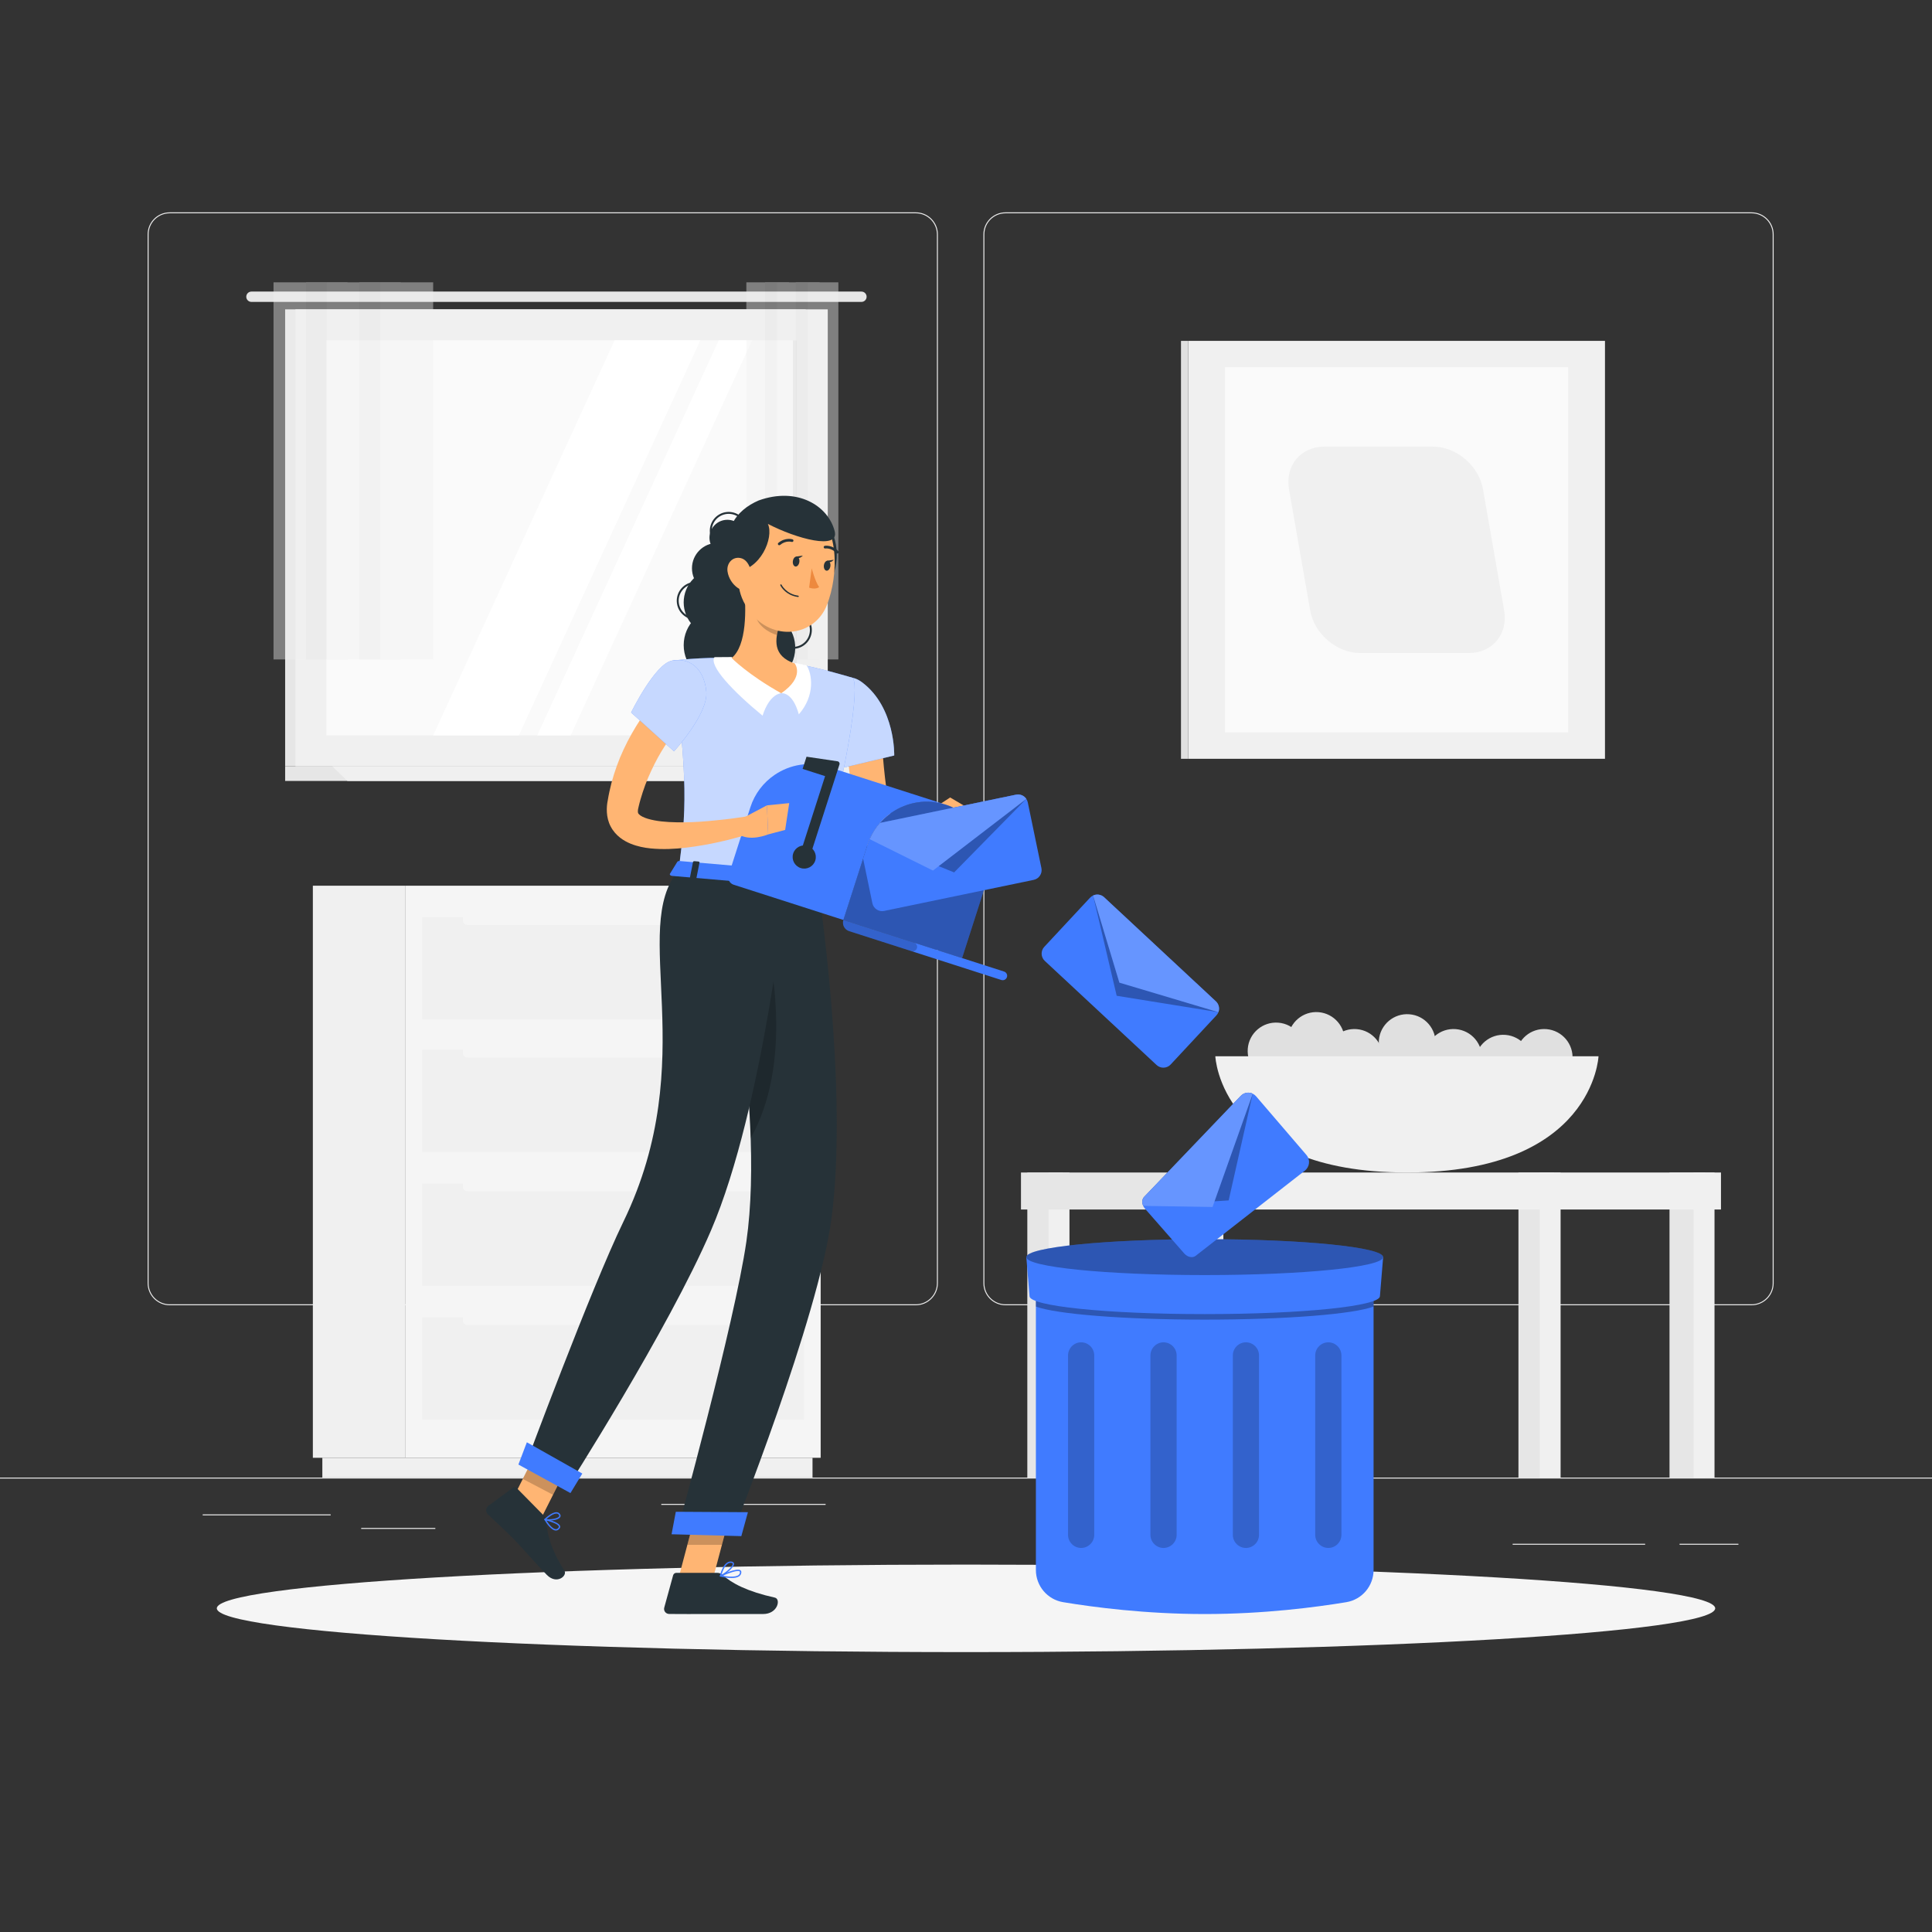 <svg width="160" height="160" viewBox="0 0 160 160" fill="none" xmlns="http://www.w3.org/2000/svg">
<rect x="0" y="0" width="160" height="160" fill="#333333" stroke="none"/>
<g id="6201810_3173470 1">
<g id="Background_Complete">
<g id="Group">
<path id="Vector" d="M160 122.367H0V122.447H160V122.367Z" fill="#EBEBEB"/>
<path id="Vector_2" d="M27.386 125.415H16.787V125.495H27.386V125.415Z" fill="#EBEBEB"/>
<path id="Vector_3" d="M68.373 124.547H54.765V124.627H68.373V124.547Z" fill="#EBEBEB"/>
<path id="Vector_4" d="M36.053 126.538H29.912V126.618H36.053V126.538Z" fill="#EBEBEB"/>
<path id="Vector_5" d="M143.968 127.849H139.093V127.929H143.968V127.849Z" fill="#EBEBEB"/>
<path id="Vector_6" d="M136.244 127.849H125.271V127.929H136.244V127.849Z" fill="#EBEBEB"/>
<path id="Vector_7" d="M106.187 125.547H98.56V125.627H106.187V125.547Z" fill="#EBEBEB"/>
<path id="Vector_8" d="M75.844 108.096H14.053C13.046 108.096 12.226 107.276 12.226 106.269V19.411C12.226 18.404 13.046 17.585 14.053 17.585H75.844C76.851 17.585 77.671 18.404 77.671 19.411V106.269C77.671 107.276 76.851 108.096 75.844 108.096ZM14.053 17.665C13.089 17.665 12.306 18.448 12.306 19.412V106.27C12.306 107.233 13.089 108.016 14.053 108.016H75.844C76.807 108.016 77.591 107.233 77.591 106.27V19.411C77.591 18.448 76.807 17.665 75.844 17.665L14.053 17.665Z" fill="#EBEBEB"/>
<path id="Vector_9" d="M145.059 108.096H83.268C82.261 108.096 81.441 107.276 81.441 106.269V19.411C81.441 18.404 82.261 17.585 83.268 17.585H145.059C146.066 17.585 146.886 18.404 146.886 19.411V106.269C146.886 107.276 146.066 108.096 145.059 108.096ZM83.268 17.665C82.305 17.665 81.521 18.448 81.521 19.412V106.27C81.521 107.233 82.305 108.016 83.268 108.016H145.059C146.022 108.016 146.806 107.233 146.806 106.27V19.411C146.806 18.448 146.022 17.665 145.059 17.665L83.268 17.665Z" fill="#EBEBEB"/>
</g>
<g id="Group_2">
<g id="Group_3">
<path id="Vector_10" d="M98.4 62.84L132.917 62.84V28.229L98.4 28.229V62.84Z" fill="#F0F0F0"/>
<path id="Vector_11" d="M98.4 28.23H97.804V62.841H98.4V28.23Z" fill="#E0E0E0"/>
<path id="Vector_12" d="M101.447 60.654H129.87V30.415L101.447 30.415V60.654Z" fill="#FAFAFA"/>
<path id="Vector_13" d="M112.649 54.081H121.651C123.601 54.081 124.907 52.499 124.567 50.549L122.816 40.521C122.476 38.57 120.618 36.989 118.667 36.989H109.666C107.715 36.989 106.41 38.57 106.75 40.521L108.501 50.549C108.841 52.499 110.699 54.081 112.649 54.081Z" fill="#F0F0F0"/>
</g>
<g id="Group_4">
<g id="Group_5">
<g id="Group_6">
<path id="Vector_14" d="M33.588 73.351H25.909V120.728H33.588V73.351Z" fill="#F0F0F0"/>
<path id="Vector_15" d="M67.289 120.728H26.695V122.363H67.289V120.728Z" fill="#F0F0F0"/>
<path id="Vector_16" d="M33.588 120.728H67.964V73.351H33.588L33.588 120.728Z" fill="#F5F5F5"/>
<path id="Vector_17" d="M34.971 106.481H66.582V98.021H34.971V106.481Z" fill="#F0F0F0"/>
<path id="Vector_18" d="M34.971 117.553H66.582V109.093H34.971V117.553Z" fill="#F0F0F0"/>
<path id="Vector_19" d="M62.84 98.662H38.712C38.505 98.662 38.335 98.493 38.335 98.285V97.879C38.335 97.672 38.505 97.502 38.712 97.502H62.84C63.048 97.502 63.217 97.672 63.217 97.879V98.285C63.218 98.493 63.048 98.662 62.84 98.662Z" fill="#F5F5F5"/>
<path id="Vector_20" d="M62.84 109.735H38.712C38.505 109.735 38.335 109.565 38.335 109.358V108.952C38.335 108.744 38.505 108.575 38.712 108.575H62.84C63.048 108.575 63.217 108.744 63.217 108.952V109.358C63.218 109.565 63.048 109.735 62.84 109.735Z" fill="#F5F5F5"/>
<path id="Vector_21" d="M34.971 84.424H66.582V75.964H34.971V84.424Z" fill="#F0F0F0"/>
<path id="Vector_22" d="M34.971 95.408H66.582V86.948H34.971V95.408Z" fill="#F0F0F0"/>
<path id="Vector_23" d="M62.84 76.605H38.712C38.505 76.605 38.335 76.436 38.335 76.228V75.822C38.335 75.615 38.505 75.445 38.712 75.445H62.84C63.048 75.445 63.217 75.615 63.217 75.822V76.228C63.218 76.435 63.048 76.605 62.84 76.605Z" fill="#F5F5F5"/>
<path id="Vector_24" d="M62.84 87.59H38.712C38.505 87.59 38.335 87.42 38.335 87.213V86.807C38.335 86.599 38.505 86.43 38.712 86.43H62.84C63.048 86.43 63.217 86.599 63.217 86.807V87.213C63.218 87.42 63.048 87.59 62.84 87.59Z" fill="#F5F5F5"/>
</g>
</g>
</g>
<g id="Group_7">
<g id="Group_8">
<path id="Vector_25" d="M66.722 25.619H23.614V63.462H66.722V25.619Z" fill="#E6E6E6"/>
<path id="Vector_26" d="M71.341 24.147H20.823C20.587 24.147 20.395 24.339 20.395 24.575C20.395 24.811 20.587 25.003 20.823 25.003H71.341C71.578 25.003 71.769 24.811 71.769 24.575C71.769 24.338 71.578 24.147 71.341 24.147Z" fill="#E6E6E6"/>
<path id="Vector_27" d="M68.551 25.619H24.469V63.462H68.551V25.619Z" fill="#F0F0F0"/>
<path id="Vector_28" d="M66.722 63.462H23.614V64.675H67.982L66.722 63.462Z" fill="#E6E6E6"/>
<path id="Vector_29" d="M71.598 63.462H27.516L28.776 64.675H72.858L71.598 63.462Z" fill="#F0F0F0"/>
<path id="Vector_30" d="M65.99 60.902V28.18L27.029 28.18L27.029 60.902L65.99 60.902Z" fill="#FAFAFA"/>
<path id="Vector_31" d="M35.874 60.902L50.904 28.18H57.999L42.969 60.902H35.874Z" fill="white"/>
<path id="Vector_32" d="M44.493 60.902L59.523 28.18H62.289L47.259 60.902H44.493Z" fill="white"/>
<path id="Vector_33" d="M65.99 60.902V28.18H65.665V60.902H65.99Z" fill="#E6E6E6"/>
</g>
<g id="Group_9" opacity="0.4">
<path id="Vector_34" d="M27.059 23.381H22.652V54.611H27.059V23.381Z" fill="#F0F0F0"/>
<path id="Vector_35" d="M28.776 23.381H25.342V54.611H28.776V23.381Z" fill="#E6E6E6"/>
<path id="Vector_36" d="M31.466 23.381H27.059V54.611H31.466V23.381Z" fill="#F0F0F0"/>
<path id="Vector_37" d="M33.184 23.381H29.75V54.611H33.184V23.381Z" fill="#E6E6E6"/>
<path id="Vector_38" d="M35.874 23.381H31.467V54.611H35.874V23.381Z" fill="#F0F0F0"/>
</g>
<g id="Group_10" opacity="0.4">
<path id="Vector_39" d="M64.35 23.381H61.81V54.611H64.35V23.381Z" fill="#F0F0F0"/>
<path id="Vector_40" d="M65.339 23.381H63.36V54.611H65.339V23.381Z" fill="#E6E6E6"/>
<path id="Vector_41" d="M66.89 23.381H64.35V54.611H66.89V23.381Z" fill="#F0F0F0"/>
<path id="Vector_42" d="M67.879 23.381H65.9V54.611H67.879V23.381Z" fill="#E6E6E6"/>
<path id="Vector_43" d="M69.43 23.381H66.89V54.611H69.43V23.381Z" fill="#F0F0F0"/>
</g>
</g>
<g id="Group_11">
<g id="Group_12">
<g id="Group_13">
<path id="Vector_44" d="M114.192 86.148C114.086 87.443 115.048 88.578 116.343 88.684C117.637 88.791 118.772 87.828 118.878 86.534C118.985 85.24 118.022 84.104 116.728 83.998C115.434 83.891 114.299 84.854 114.192 86.148Z" fill="#E0E0E0"/>
<path id="Vector_45" d="M118.032 87.378C117.925 88.672 118.888 89.808 120.182 89.914C121.476 90.02 122.612 89.058 122.718 87.763C122.825 86.469 121.862 85.334 120.568 85.228C119.274 85.121 118.139 86.084 118.032 87.378Z" fill="#E0E0E0"/>
<path id="Vector_46" d="M122.149 87.855C122.042 89.149 123.005 90.284 124.299 90.391C125.593 90.497 126.729 89.534 126.835 88.24C126.941 86.946 125.978 85.811 124.684 85.705C123.391 85.598 122.255 86.561 122.149 87.855Z" fill="#E0E0E0"/>
<path id="Vector_47" d="M109.824 87.378C109.718 88.672 110.681 89.808 111.975 89.914C113.269 90.02 114.404 89.058 114.511 87.763C114.617 86.469 113.654 85.334 112.36 85.228C111.066 85.121 109.931 86.084 109.824 87.378Z" fill="#E0E0E0"/>
<path id="Vector_48" d="M125.54 87.378C125.433 88.672 126.396 89.808 127.69 89.914C128.984 90.02 130.12 89.058 130.226 87.763C130.332 86.469 129.37 85.334 128.075 85.228C126.781 85.121 125.646 86.084 125.54 87.378Z" fill="#E0E0E0"/>
<path id="Vector_49" d="M106.667 85.974C106.56 87.268 107.523 88.403 108.817 88.509C110.111 88.616 111.247 87.653 111.353 86.359C111.459 85.065 110.496 83.93 109.202 83.823C107.909 83.717 106.773 84.68 106.667 85.974Z" fill="#E0E0E0"/>
<path id="Vector_50" d="M103.335 86.844C103.228 88.139 104.191 89.274 105.485 89.38C106.779 89.487 107.915 88.524 108.021 87.23C108.127 85.936 107.164 84.8 105.87 84.694C104.576 84.588 103.441 85.55 103.335 86.844Z" fill="#E0E0E0"/>
</g>
<g id="Group_14">
<g id="Group_15">
<g id="Group_16">
<path id="Vector_51" d="M100.648 87.477C100.648 87.477 101.051 97.102 116.515 97.102C131.978 97.102 132.382 87.477 132.382 87.477H100.648Z" fill="#F0F0F0"/>
</g>
</g>
</g>
</g>
<g id="Group_17">
<path id="Vector_52" d="M141.201 97.102H138.262V122.367H141.201V97.102Z" fill="#E6E6E6"/>
<path id="Vector_53" d="M141.988 97.102H140.256V122.367H141.988V97.102Z" fill="#F0F0F0"/>
<path id="Vector_54" d="M128.691 97.102H125.752V122.367H128.691V97.102Z" fill="#E6E6E6"/>
<path id="Vector_55" d="M129.242 97.102H127.511V122.367H129.242V97.102Z" fill="#F0F0F0"/>
<path id="Vector_56" d="M100.778 100.166H142.524V97.102H100.778V100.166Z" fill="#F0F0F0"/>
<path id="Vector_57" d="M88.018 97.102H85.078V122.367H88.018V97.102Z" fill="#E6E6E6"/>
<path id="Vector_58" d="M88.569 97.102H86.837V122.367H88.569V97.102Z" fill="#F0F0F0"/>
<path id="Vector_59" d="M84.553 100.166H99.52V97.102H84.553V100.166Z" fill="#E6E6E6"/>
<path id="Vector_60" d="M100.527 97.102H97.588V122.367H100.527V97.102Z" fill="#E6E6E6"/>
<path id="Vector_61" d="M101.315 97.102H99.583V122.367H101.315V97.102Z" fill="#F0F0F0"/>
</g>
</g>
</g>
</g>
<g id="Shadow_1_">
<path id="_x3C_Path_x3E__219_" d="M80 136.82C114.266 136.82 142.045 135.197 142.045 133.196C142.045 131.195 114.266 129.573 80 129.573C45.734 129.573 17.956 131.195 17.956 133.196C17.956 135.197 45.734 136.82 80 136.82Z" fill="#F5F5F5"/>
</g>
<g id="Trash">
<g id="Group_18">
<path id="Vector_62" d="M113.753 130.019C113.753 131.34 112.801 132.468 111.498 132.685C109.004 133.099 104.683 133.668 99.77 133.668C94.858 133.668 90.537 133.099 88.043 132.685C86.74 132.468 85.788 131.34 85.788 130.019V104.109H113.753V130.019Z" fill="#407BFF"/>
<path id="Vector_63" opacity="0.3" d="M85.788 104.568V108.204C87.471 108.828 92.996 109.286 99.769 109.286C106.55 109.286 112.079 108.828 113.754 108.204V104.568H85.788Z" fill="black"/>
<path id="Vector_64" d="M114.28 107.342C114.28 108.163 107.93 108.828 99.77 108.828C91.61 108.828 85.261 108.163 85.261 107.342L84.995 104.109H114.546L114.28 107.342Z" fill="#407BFF"/>
<g id="Group_19">
<path id="Vector_65" d="M99.77 105.596C107.931 105.596 114.546 104.93 114.546 104.109C114.546 103.289 107.931 102.623 99.77 102.623C91.61 102.623 84.995 103.289 84.995 104.109C84.995 104.93 91.61 105.596 99.77 105.596Z" fill="#407BFF"/>
<path id="Vector_66" opacity="0.3" d="M99.77 105.596C107.931 105.596 114.546 104.93 114.546 104.109C114.546 103.289 107.931 102.623 99.77 102.623C91.61 102.623 84.995 103.289 84.995 104.109C84.995 104.93 91.61 105.596 99.77 105.596Z" fill="black"/>
</g>
<path id="Vector_67" opacity="0.2" d="M89.535 128.195C88.939 128.195 88.45 127.706 88.45 127.109V112.251C88.45 111.654 88.939 111.165 89.535 111.165C90.132 111.165 90.62 111.654 90.62 112.251V127.109C90.621 127.706 90.132 128.195 89.535 128.195Z" fill="black"/>
<path id="Vector_68" opacity="0.2" d="M110.006 128.195C109.409 128.195 108.92 127.706 108.92 127.109V112.251C108.92 111.654 109.409 111.165 110.006 111.165C110.602 111.165 111.091 111.654 111.091 112.251V127.109C111.091 127.706 110.602 128.195 110.006 128.195Z" fill="black"/>
<path id="Vector_69" opacity="0.2" d="M103.182 128.195C102.585 128.195 102.097 127.706 102.097 127.109V112.251C102.097 111.654 102.585 111.165 103.182 111.165C103.779 111.165 104.267 111.654 104.267 112.251V127.109C104.267 127.706 103.779 128.195 103.182 128.195Z" fill="black"/>
<path id="Vector_70" opacity="0.2" d="M96.359 128.195C95.762 128.195 95.274 127.706 95.274 127.109V112.251C95.274 111.654 95.762 111.165 96.359 111.165C96.956 111.165 97.444 111.654 97.444 112.251V127.109C97.444 127.706 96.956 128.195 96.359 128.195Z" fill="black"/>
</g>
</g>
<g id="Character_1_">
<g id="Group_20">
<path id="Vector_71" d="M61.721 44.53C61.721 45.349 61.057 46.013 60.238 46.013C59.419 46.013 58.755 45.349 58.755 44.53C58.755 43.711 59.419 43.047 60.238 43.047C61.057 43.047 61.721 43.711 61.721 44.53Z" fill="#263238"/>
<path id="Vector_72" d="M59.044 44.747C59.015 44.747 58.988 44.731 58.973 44.705C58.561 43.949 58.842 42.998 59.598 42.585C59.964 42.386 60.387 42.34 60.787 42.459C61.187 42.577 61.518 42.843 61.717 43.21C61.738 43.249 61.724 43.297 61.685 43.318C61.646 43.339 61.598 43.325 61.577 43.286C61.398 42.957 61.101 42.718 60.742 42.612C60.382 42.506 60.003 42.547 59.674 42.726C58.995 43.096 58.744 43.949 59.114 44.628C59.135 44.667 59.12 44.715 59.082 44.737C59.07 44.743 59.056 44.747 59.044 44.747Z" fill="#263238"/>
<path id="Vector_73" d="M57.605 51.315C57.272 51.315 56.949 51.209 56.676 51.006C56.342 50.757 56.124 50.392 56.063 49.98C56.003 49.567 56.106 49.155 56.356 48.82C56.605 48.485 56.969 48.267 57.382 48.206C57.427 48.201 57.467 48.23 57.473 48.274C57.48 48.317 57.45 48.358 57.406 48.365C57.035 48.419 56.708 48.615 56.484 48.915C56.26 49.216 56.167 49.585 56.222 49.956C56.276 50.327 56.471 50.654 56.772 50.878C57.072 51.101 57.442 51.194 57.813 51.14C57.857 51.134 57.897 51.164 57.904 51.207C57.91 51.251 57.88 51.291 57.836 51.298C57.759 51.31 57.682 51.315 57.605 51.315Z" fill="#263238"/>
<path id="Vector_74" d="M65.668 53.734C65.37 53.734 65.077 53.648 64.821 53.482C64.784 53.458 64.773 53.408 64.797 53.371C64.821 53.334 64.871 53.324 64.908 53.347C65.222 53.552 65.597 53.621 65.963 53.543C66.329 53.465 66.644 53.249 66.848 52.934C67.268 52.286 67.083 51.415 66.434 50.995C66.397 50.971 66.387 50.921 66.411 50.884C66.435 50.847 66.484 50.837 66.522 50.86C67.244 51.329 67.451 52.299 66.982 53.022C66.754 53.371 66.405 53.612 65.996 53.699C65.887 53.722 65.777 53.734 65.668 53.734Z" fill="#263238"/>
<path id="Vector_75" d="M59.405 49.162C60.564 49.162 61.504 48.222 61.504 47.063C61.504 45.904 60.564 44.964 59.405 44.964C58.246 44.964 57.306 45.904 57.306 47.063C57.306 48.222 58.246 49.162 59.405 49.162Z" fill="#263238"/>
<path id="Vector_76" d="M61.373 51.856C62.461 50.769 62.461 49.006 61.373 47.918C60.286 46.831 58.523 46.831 57.436 47.918C56.348 49.006 56.348 50.769 57.436 51.856C58.523 52.943 60.286 52.943 61.373 51.856Z" fill="#263238"/>
<path id="Vector_77" d="M59.7 56.507C61.401 56.507 62.779 55.128 62.779 53.428C62.779 51.727 61.401 50.349 59.7 50.349C58 50.349 56.621 51.727 56.621 53.428C56.621 55.128 58 56.507 59.7 56.507Z" fill="#263238"/>
<path id="Vector_78" d="M65.776 54.354C66.167 52.699 65.142 51.041 63.487 50.65C61.832 50.259 60.174 51.284 59.783 52.939C59.392 54.594 60.417 56.252 62.072 56.643C63.727 57.034 65.385 56.009 65.776 54.354Z" fill="#263238"/>
<path id="Vector_79" d="M72.989 59.989C72.99 60.236 73.001 60.552 73.01 60.842C73.019 61.137 73.034 61.435 73.053 61.734C73.095 62.331 73.136 62.931 73.198 63.53C73.314 64.728 73.477 65.925 73.684 67.115C73.737 67.413 73.784 67.712 73.845 68.007L73.986 68.732C74.022 68.85 73.998 68.825 73.943 68.821C73.889 68.823 73.955 68.88 74.13 68.88C74.481 68.882 75.024 68.706 75.531 68.483C75.789 68.369 76.05 68.242 76.313 68.109C76.571 67.976 76.84 67.82 77.08 67.687L78.016 68.763C77.782 69.035 77.554 69.259 77.305 69.492C77.061 69.723 76.801 69.941 76.523 70.147C76.246 70.357 75.947 70.548 75.618 70.726C75.287 70.903 74.922 71.057 74.473 71.155C74.247 71.201 74 71.235 73.72 71.218C73.442 71.201 73.131 71.14 72.831 70.996C72.531 70.856 72.256 70.641 72.054 70.405C71.849 70.17 71.707 69.921 71.605 69.686C71.504 69.462 71.427 69.193 71.395 69.068L71.268 68.601C71.182 68.29 71.105 67.976 71.03 67.662C70.734 66.405 70.496 65.134 70.337 63.849C70.258 63.207 70.194 62.562 70.156 61.912C70.136 61.587 70.121 61.261 70.11 60.933C70.098 60.598 70.1 60.289 70.109 59.912L72.989 59.989Z" fill="#FFB573"/>
<g id="Group_21">
<path id="Vector_80" d="M71.436 56.538C74.166 58.628 74.056 62.566 74.056 62.566L69.174 63.733C69.174 63.733 67.675 59.774 68.283 58.324C68.918 56.812 69.9 55.362 71.436 56.538Z" fill="#407BFF"/>
<path id="Vector_81" opacity="0.7" d="M71.436 56.538C74.166 58.628 74.056 62.566 74.056 62.566L69.174 63.733C69.174 63.733 67.675 59.774 68.283 58.324C68.918 56.812 69.9 55.362 71.436 56.538Z" fill="white"/>
</g>
<path id="Vector_82" d="M76.885 68.05L77.693 66.694L79.716 68.856C79.716 68.856 78.265 69.784 76.761 69.122L76.885 68.05Z" fill="#FFB573"/>
<path id="Vector_83" d="M78.688 66.044L81.284 67.573L79.715 68.856L77.692 66.694L78.688 66.044Z" fill="#FFB573"/>
<path id="Vector_84" d="M56.156 130.835L58.948 131.103L60.68 124.567L57.888 124.299L56.156 130.835Z" fill="#FFB573"/>
<path id="Vector_85" d="M41.852 125.34L44.358 126.653L47.337 120.746L44.832 119.433L41.852 125.34Z" fill="#FFB573"/>
<path id="Vector_86" d="M45.026 125.503L42.785 123.228C42.704 123.145 42.58 123.134 42.488 123.203L40.432 124.716C40.219 124.874 40.201 125.208 40.392 125.396C41.187 126.176 41.61 126.512 42.596 127.513C43.202 128.128 44.453 129.579 45.29 130.429C46.109 131.26 47.013 130.497 46.74 130.068C45.518 128.144 45.313 126.941 45.236 125.964C45.221 125.788 45.146 125.624 45.026 125.503Z" fill="#263238"/>
<path id="Vector_87" d="M59.383 130.255H56.011C55.888 130.255 55.777 130.34 55.745 130.46L55.012 133.128C54.935 133.405 55.139 133.659 55.423 133.662C56.612 133.673 57.175 133.667 58.658 133.667C59.57 133.667 61.931 133.667 63.191 133.667C64.423 133.667 64.68 132.421 64.171 132.308C61.885 131.803 60.567 131.105 59.861 130.439C59.734 130.319 59.563 130.255 59.383 130.255Z" fill="#263238"/>
<path id="Vector_88" opacity="0.2" d="M60.679 124.569L59.787 127.938H56.922L57.886 124.301L60.679 124.569Z" fill="black"/>
<path id="Vector_89" opacity="0.2" d="M44.83 119.434L47.337 120.748L45.8 123.792L43.294 122.478L44.83 119.434Z" fill="black"/>
<g id="Group_22">
<path id="Vector_90" d="M70.612 56.133C70.612 56.133 71.846 56.676 67.707 73.06C63.142 72.665 58.425 72.258 56.205 72.065C56.802 67.401 57.058 64.515 55.651 54.714C55.651 54.714 58.106 54.398 60.591 54.493C62.534 54.567 64.125 54.642 65.814 54.945C68.039 55.344 70.612 56.133 70.612 56.133Z" fill="#407BFF"/>
<path id="Vector_91" opacity="0.7" d="M70.612 56.133C70.612 56.133 71.846 56.676 67.707 73.06C63.142 72.665 58.425 72.258 56.205 72.065C56.802 67.401 57.058 64.515 55.651 54.714C55.651 54.714 58.106 54.398 60.591 54.493C62.534 54.567 64.125 54.642 65.814 54.945C68.039 55.344 70.612 56.133 70.612 56.133Z" fill="white"/>
</g>
<path id="Vector_92" d="M60.591 54.413C60.591 54.413 59.938 54.424 59.167 54.424C58.705 55.139 60.662 57.222 63.152 59.269C63.752 57.404 64.699 57.412 64.699 57.412L60.591 54.413Z" fill="white"/>
<path id="Vector_93" d="M65.812 54.904C65.812 54.904 66.103 54.945 66.799 55.104C67.262 55.819 67.521 57.603 66.156 59.159C65.623 57.238 64.699 57.412 64.699 57.412L65.812 54.904Z" fill="white"/>
<path id="Vector_94" d="M61.617 48.657C61.801 50.366 61.863 53.474 60.59 54.493C60.59 54.493 61.95 55.881 64.699 57.412C66.699 56.03 65.813 54.945 65.813 54.945C63.978 54.335 64.147 52.949 64.586 51.672L61.617 48.657Z" fill="#FFB573"/>
<path id="Vector_95" opacity="0.2" d="M62.828 49.887L64.585 51.67C64.48 51.972 64.392 52.28 64.344 52.583C63.637 52.418 62.613 51.683 62.602 50.927C62.597 50.55 62.751 50.056 62.828 49.887Z" fill="black"/>
<path id="Vector_96" d="M68.214 43.08C69.39 44.124 69.737 46.667 68.617 48.391C68.063 45.643 68.214 43.08 68.214 43.08Z" fill="#263238"/>
<path id="Vector_97" d="M61.257 45.069C61.053 47.883 60.907 49.07 62.124 50.692C63.955 53.132 67.456 52.766 68.496 50.07C69.432 47.643 69.608 43.449 67.025 41.971C64.481 40.515 61.461 42.255 61.257 45.069Z" fill="#FFB573"/>
<path id="Vector_98" d="M60.884 47.333C62.964 47.253 64.116 44.533 63.593 43.387C65.95 44.613 69.524 45.582 69.126 44C68.59 41.867 66.009 40.302 62.83 41.446C60.99 42.24 59.417 44 60.884 47.333Z" fill="#263238"/>
<path id="Vector_99" d="M60.251 47.33C60.338 47.908 60.684 48.393 61.075 48.672C61.663 49.092 62.203 48.625 62.245 47.941C62.283 47.326 62.022 46.366 61.333 46.217C60.653 46.07 60.151 46.669 60.251 47.33Z" fill="#FFB573"/>
<path id="Vector_100" d="M67.706 73.061C67.706 73.061 70.307 90.036 68.856 100.942C67.76 109.182 60.677 126.962 60.677 126.962L56.079 126.836C56.079 126.836 60.829 109.603 61.811 102.827C63.49 91.234 59.283 72.332 59.283 72.332L67.706 73.061Z" fill="#263238"/>
<path id="Vector_101" opacity="0.2" d="M63.219 76.536L60.766 80.405C61.39 84.417 62.011 89.435 62.169 94.263C65.619 88.087 63.986 79.806 63.219 76.536Z" fill="black"/>
<path id="Vector_102" d="M61.394 127.216L55.616 127.061L55.967 125.199L61.939 125.234L61.394 127.216Z" fill="#407BFF"/>
<path id="Vector_103" d="M65.191 72.877C65.191 72.877 63.276 91.675 58.883 101.899C55.335 110.157 46.874 123.362 46.874 123.362L43.495 121.385C43.495 121.385 48.947 106.7 51.618 101.196C58.17 87.702 52.076 76.88 56.204 72.065L65.191 72.877Z" fill="#263238"/>
<path id="Vector_104" d="M47.242 123.65L42.932 121.287L43.632 119.444L48.225 122.034L47.242 123.65Z" fill="#407BFF"/>
<path id="Vector_105" d="M56.09 71.376L55.483 72.36C55.436 72.437 55.523 72.526 55.656 72.538L67.718 73.581C67.822 73.59 67.912 73.547 67.924 73.482L68.117 72.462C68.131 72.391 68.046 72.323 67.933 72.313L56.285 71.306C56.199 71.298 56.121 71.326 56.09 71.376Z" fill="#407BFF"/>
<path id="Vector_106" d="M57.542 72.813L57.23 72.787C57.167 72.781 57.123 72.745 57.131 72.706L57.393 71.381C57.401 71.342 57.458 71.315 57.52 71.32L57.832 71.347C57.894 71.353 57.938 71.389 57.931 71.427L57.669 72.753C57.661 72.791 57.604 72.819 57.542 72.813Z" fill="#263238"/>
<path id="Vector_107" d="M66.832 73.617L66.52 73.59C66.458 73.585 66.414 73.549 66.421 73.51L66.683 72.185C66.691 72.146 66.748 72.118 66.81 72.124L67.122 72.151C67.184 72.156 67.229 72.192 67.221 72.231L66.959 73.556C66.951 73.595 66.894 73.622 66.832 73.617Z" fill="#263238"/>
<path id="Vector_108" d="M62.187 73.215L61.875 73.188C61.813 73.183 61.769 73.147 61.776 73.108L62.038 71.783C62.046 71.744 62.103 71.716 62.165 71.722L62.477 71.749C62.539 71.754 62.584 71.79 62.576 71.829L62.314 73.154C62.306 73.193 62.249 73.221 62.187 73.215Z" fill="#263238"/>
<path id="Vector_109" d="M65.662 46.468C65.631 46.695 65.727 46.895 65.876 46.916C66.024 46.935 66.169 46.767 66.2 46.54C66.23 46.313 66.135 46.113 65.986 46.093C65.838 46.073 65.693 46.241 65.662 46.468Z" fill="#263238"/>
<path id="Vector_110" d="M68.231 46.813C68.2 47.04 68.296 47.241 68.445 47.261C68.593 47.281 68.738 47.113 68.769 46.885C68.799 46.658 68.704 46.458 68.555 46.438C68.406 46.418 68.262 46.586 68.231 46.813Z" fill="#263238"/>
<path id="Vector_111" d="M68.488 46.442L69.055 46.358C69.055 46.358 68.718 46.746 68.488 46.442Z" fill="#263238"/>
<path id="Vector_112" d="M67.223 47.063C67.223 47.063 67.477 48.093 67.838 48.622C67.5 48.861 67.007 48.665 67.007 48.665L67.223 47.063Z" fill="#ED893E"/>
<path id="Vector_113" d="M65.677 49.346C64.923 49.089 64.634 48.5 64.621 48.471C64.608 48.444 64.619 48.41 64.647 48.397C64.675 48.383 64.708 48.395 64.722 48.423C64.725 48.431 65.104 49.197 66.103 49.331C66.135 49.334 66.156 49.363 66.151 49.393C66.147 49.424 66.119 49.446 66.089 49.441C65.939 49.421 65.801 49.388 65.677 49.346Z" fill="#263238"/>
<path id="Vector_114" d="M64.497 45.15C64.478 45.144 64.461 45.133 64.447 45.117C64.407 45.069 64.413 44.999 64.461 44.959C65.022 44.487 65.607 44.657 65.632 44.664C65.693 44.688 65.724 44.744 65.706 44.803C65.689 44.862 65.627 44.896 65.567 44.879C65.547 44.873 65.07 44.739 64.605 45.13C64.574 45.156 64.533 45.163 64.497 45.15Z" fill="#263238"/>
<path id="Vector_115" d="M69.309 45.835C69.292 45.829 69.276 45.818 69.263 45.803C68.852 45.348 68.349 45.421 68.344 45.422C68.283 45.432 68.226 45.39 68.216 45.329C68.207 45.268 68.248 45.211 68.309 45.201C68.335 45.197 68.939 45.109 69.429 45.653C69.47 45.7 69.466 45.77 69.421 45.812C69.389 45.84 69.347 45.847 69.309 45.835Z" fill="#263238"/>
<g id="Group_23">
<g id="Group_24">
<g id="Group_25">
<g id="Group_26">
<g id="Group_27">
<path id="Vector_116" d="M71.841 69.976C72.712 67.262 75.619 65.768 78.333 66.64C81.048 67.511 82.541 70.418 81.67 73.132L79.675 79.343L69.847 76.187L71.841 69.976Z" fill="#407BFF"/>
<path id="Vector_117" opacity="0.3" d="M71.841 69.976C72.712 67.262 75.619 65.768 78.333 66.64C81.048 67.511 82.541 70.418 81.67 73.132L79.675 79.343L69.847 76.187L71.841 69.976Z" fill="black"/>
<g id="Group_28">
<path id="Vector_118" d="M62.14 66.861L60.343 72.46C60.234 72.798 60.42 73.161 60.758 73.269L69.847 76.188L71.842 69.976C72.207 68.838 72.928 67.917 73.845 67.293C75.114 66.425 76.757 66.134 78.333 66.64L68.632 63.525C67.055 63.019 65.413 63.31 64.144 64.178C63.226 64.802 62.505 65.723 62.14 66.861Z" fill="#407BFF"/>
</g>
</g>
</g>
</g>
<path id="Vector_119" d="M67.018 71.107L69.522 63.308C69.56 63.189 69.482 63.065 69.359 63.047L66.793 62.667L66.468 63.678L68.331 64.276L66.22 70.85L67.018 71.107Z" fill="#263238"/>
<path id="Vector_120" d="M65.688 70.68C65.526 71.185 65.804 71.725 66.309 71.888C66.814 72.05 67.355 71.772 67.517 71.267C67.679 70.762 67.401 70.221 66.896 70.059C66.391 69.897 65.85 70.175 65.688 70.68Z" fill="#263238"/>
<g id="Group_29">
<path id="Vector_121" d="M70.321 77.111L82.928 81.159C83.121 81.221 83.328 81.115 83.39 80.922C83.452 80.729 83.346 80.522 83.153 80.46L69.847 76.187C69.722 76.573 69.935 76.987 70.321 77.111Z" fill="#407BFF"/>
<path id="Vector_122" opacity="0.2" d="M70.321 77.111L75.473 78.765C75.666 78.827 75.873 78.721 75.935 78.528C75.997 78.335 75.891 78.128 75.697 78.066L69.846 76.187C69.722 76.573 69.935 76.987 70.321 77.111Z" fill="black"/>
</g>
</g>
</g>
<path id="Vector_123" d="M57.006 59.233L56.828 59.426L56.629 59.655C56.495 59.808 56.362 59.968 56.232 60.13C55.972 60.455 55.723 60.793 55.487 61.139C55.004 61.825 54.566 62.545 54.192 63.294C53.818 64.042 53.485 64.809 53.23 65.601C53.102 65.996 52.981 66.395 52.889 66.8C52.858 66.918 52.853 66.966 52.839 67.022C52.833 67.074 52.827 67.123 52.826 67.161C52.824 67.24 52.832 67.278 52.839 67.312C52.843 67.368 52.947 67.505 53.209 67.637C53.465 67.767 53.821 67.867 54.199 67.939C54.964 68.085 55.825 68.107 56.69 68.102C57.557 68.091 58.44 68.026 59.324 67.932C60.206 67.852 61.104 67.725 61.971 67.595L62.32 68.978C60.529 69.554 58.73 69.969 56.831 70.198C55.881 70.311 54.912 70.361 53.872 70.261C53.35 70.205 52.809 70.106 52.229 69.873C51.94 69.754 51.638 69.596 51.345 69.366C51.053 69.138 50.77 68.825 50.576 68.449C50.171 67.699 50.219 66.814 50.33 66.293C50.408 65.804 50.517 65.321 50.638 64.841C50.898 63.887 51.227 62.953 51.647 62.063C52.062 61.172 52.548 60.318 53.09 59.5C53.368 59.095 53.66 58.7 53.969 58.315C54.124 58.123 54.282 57.932 54.449 57.744L54.706 57.465C54.8 57.367 54.875 57.288 55.001 57.166L57.006 59.233Z" fill="#FFB573"/>
<path id="Vector_124" d="M61.272 67.882L63.515 66.694L63.615 69.102C63.615 69.102 62.031 69.763 61.101 69.033L61.272 67.882Z" fill="#FFB573"/>
<path id="Vector_125" d="M65.36 66.511L65.023 68.729L63.615 69.102L63.515 66.694L65.36 66.511Z" fill="#FFB573"/>
<g id="Group_30">
<path id="Vector_126" d="M55.651 54.714C54.241 54.964 52.265 59.008 52.265 59.008L55.819 62.223C55.819 62.223 58.646 59.139 58.495 57.302C58.367 55.742 57.446 54.397 55.651 54.714Z" fill="#407BFF"/>
<path id="Vector_127" opacity="0.7" d="M55.651 54.714C54.241 54.964 52.265 59.008 52.265 59.008L55.819 62.223C55.819 62.223 58.646 59.139 58.495 57.302C58.367 55.742 57.446 54.397 55.651 54.714Z" fill="white"/>
</g>
<path id="Vector_128" d="M46.128 126.74C46.093 126.749 46.055 126.753 46.017 126.751C45.661 126.732 45.281 126.19 45.086 125.868C45.075 125.849 45.076 125.825 45.088 125.807C45.102 125.788 45.124 125.78 45.146 125.784C45.259 125.809 46.256 126.031 46.38 126.366C46.398 126.418 46.407 126.497 46.34 126.584C46.279 126.666 46.207 126.718 46.128 126.74ZM45.254 125.925C45.538 126.364 45.821 126.629 46.023 126.64C46.111 126.644 46.185 126.604 46.252 126.516C46.29 126.466 46.283 126.429 46.275 126.405C46.199 126.2 45.599 126.011 45.254 125.925Z" fill="#407BFF"/>
<path id="Vector_129" d="M46.027 125.856C45.718 125.942 45.313 125.949 45.119 125.893C45.1 125.888 45.085 125.873 45.08 125.853C45.075 125.834 45.081 125.814 45.095 125.8C45.12 125.775 45.702 125.206 46.108 125.235C46.214 125.243 46.301 125.288 46.364 125.371C46.464 125.5 46.422 125.602 46.389 125.651C46.327 125.743 46.19 125.811 46.027 125.856ZM45.253 125.806C45.582 125.85 46.173 125.769 46.297 125.588C46.317 125.558 46.333 125.513 46.276 125.439C46.232 125.382 46.175 125.352 46.101 125.347C45.824 125.327 45.422 125.656 45.253 125.806Z" fill="#407BFF"/>
<path id="Vector_130" d="M60.577 130.684C60.253 130.684 59.901 130.622 59.656 130.568C59.633 130.563 59.615 130.543 59.613 130.519C59.61 130.495 59.623 130.472 59.645 130.462C59.783 130.397 61.007 129.832 61.315 130.04C61.354 130.067 61.4 130.118 61.394 130.213C61.387 130.345 61.331 130.451 61.228 130.529C61.075 130.645 60.835 130.684 60.577 130.684ZM59.849 130.493C60.212 130.561 60.884 130.649 61.16 130.44C61.237 130.382 61.277 130.306 61.282 130.207C61.285 130.162 61.267 130.144 61.252 130.133C61.08 130.016 60.356 130.269 59.849 130.493Z" fill="#407BFF"/>
<path id="Vector_131" d="M59.668 130.569C59.655 130.569 59.642 130.565 59.632 130.556C59.616 130.542 59.609 130.521 59.614 130.501C59.625 130.449 59.903 129.243 60.567 129.32C60.733 129.34 60.779 129.422 60.787 129.488C60.829 129.795 60.057 130.414 59.689 130.565C59.682 130.568 59.675 130.569 59.668 130.569ZM60.507 129.428C60.083 129.428 59.836 130.13 59.754 130.411C60.152 130.203 60.704 129.699 60.677 129.503C60.675 129.488 60.669 129.445 60.554 129.431C60.538 129.429 60.522 129.428 60.507 129.428Z" fill="#407BFF"/>
<path id="Vector_132" d="M65.919 46.096L66.486 46.013C66.486 46.013 66.149 46.401 65.919 46.096Z" fill="#263238"/>
</g>
</g>
<g id="E-mails">
<g id="Group_31">
<g id="Group_32">
<path id="Vector_133" d="M85.609 72.867L73.219 75.44C72.774 75.53 72.339 75.245 72.246 74.8L71.686 72.099L71.478 71.107L71.843 69.974C71.894 69.811 71.955 69.651 72.025 69.498C72.032 69.475 72.044 69.45 72.057 69.427C72.265 68.954 72.544 68.525 72.873 68.15L73.52 68.016L84.144 65.811C84.48 65.741 84.812 65.891 84.995 66.16C85.052 66.246 85.094 66.342 85.116 66.448L86.246 71.894C86.339 72.336 86.051 72.774 85.609 72.867Z" fill="#407BFF"/>
<path id="Vector_134" opacity="0.3" d="M84.995 66.16L79.017 72.25L77.737 71.731L72.758 69.712L72.057 69.427C72.265 68.954 72.543 68.525 72.873 68.15L73.519 68.016L84.144 65.811C84.48 65.741 84.812 65.891 84.995 66.16Z" fill="black"/>
<g id="Group_33">
<path id="Vector_135" d="M84.995 66.16L77.737 71.731L77.264 72.096L72.704 69.834L72.025 69.498C72.032 69.475 72.045 69.45 72.057 69.427C72.265 68.954 72.544 68.525 72.873 68.15L73.52 68.016L84.144 65.811C84.48 65.741 84.813 65.891 84.995 66.16Z" fill="#407BFF"/>
<path id="Vector_136" opacity="0.2" d="M84.995 66.16L77.737 71.731L77.264 72.096L72.704 69.834L72.025 69.498C72.032 69.475 72.045 69.45 72.057 69.427C72.265 68.954 72.544 68.525 72.873 68.15L73.52 68.016L84.144 65.811C84.48 65.741 84.813 65.891 84.995 66.16Z" fill="white"/>
</g>
</g>
<g id="Group_34">
<path id="Vector_137" d="M100.737 84.091L96.947 88.16C96.639 88.491 96.116 88.509 95.785 88.201L86.524 79.577C86.193 79.269 86.174 78.745 86.483 78.414L90.272 74.345C90.346 74.266 90.433 74.204 90.526 74.162C90.821 74.024 91.183 74.069 91.435 74.304L100.695 82.928C100.947 83.162 101.018 83.521 100.902 83.824C100.866 83.921 100.811 84.011 100.737 84.091Z" fill="#407BFF"/>
<path id="Vector_138" opacity="0.3" d="M100.903 83.824L92.479 82.467L90.526 74.162C90.821 74.024 91.183 74.069 91.435 74.304L100.695 82.928C100.947 83.162 101.018 83.521 100.903 83.824Z" fill="black"/>
<g id="Group_35">
<path id="Vector_139" d="M100.903 83.824L92.702 81.378L90.526 74.162C90.821 74.024 91.183 74.07 91.435 74.304L100.695 82.928C100.947 83.162 101.018 83.521 100.903 83.824Z" fill="#407BFF"/>
<path id="Vector_140" opacity="0.2" d="M100.903 83.824L92.702 81.378L90.526 74.162C90.821 74.024 91.183 74.07 91.435 74.304L100.695 82.928C100.947 83.162 101.018 83.521 100.903 83.824Z" fill="white"/>
</g>
</g>
<g id="Group_36">
<path id="Vector_141" d="M104.028 90.795L108.195 95.652C108.532 96.045 108.466 96.632 108.057 96.952L99.021 104.002C98.766 104.201 98.344 104.116 98.081 103.815L94.827 100.102C94.763 100.029 94.713 99.949 94.676 99.866C94.559 99.601 94.579 99.304 94.751 99.124L102.744 90.767C103.019 90.48 103.42 90.415 103.747 90.576C103.851 90.627 103.947 90.7 104.028 90.795Z" fill="#407BFF"/>
<path id="Vector_142" opacity="0.3" d="M103.746 90.576L101.753 99.413L94.676 99.866C94.558 99.601 94.578 99.304 94.75 99.124L102.743 90.767C103.018 90.48 103.42 90.416 103.746 90.576Z" fill="black"/>
<g id="Group_37">
<path id="Vector_143" d="M103.747 90.576L100.417 99.956L94.676 99.866C94.559 99.601 94.579 99.304 94.751 99.124L102.744 90.768C103.019 90.48 103.42 90.416 103.747 90.576Z" fill="#407BFF"/>
<path id="Vector_144" opacity="0.2" d="M103.747 90.576L100.417 99.956L94.676 99.866C94.559 99.601 94.579 99.304 94.751 99.124L102.744 90.768C103.019 90.48 103.42 90.416 103.747 90.576Z" fill="white"/>
</g>
</g>
</g>
</g>
</g>
</svg>
